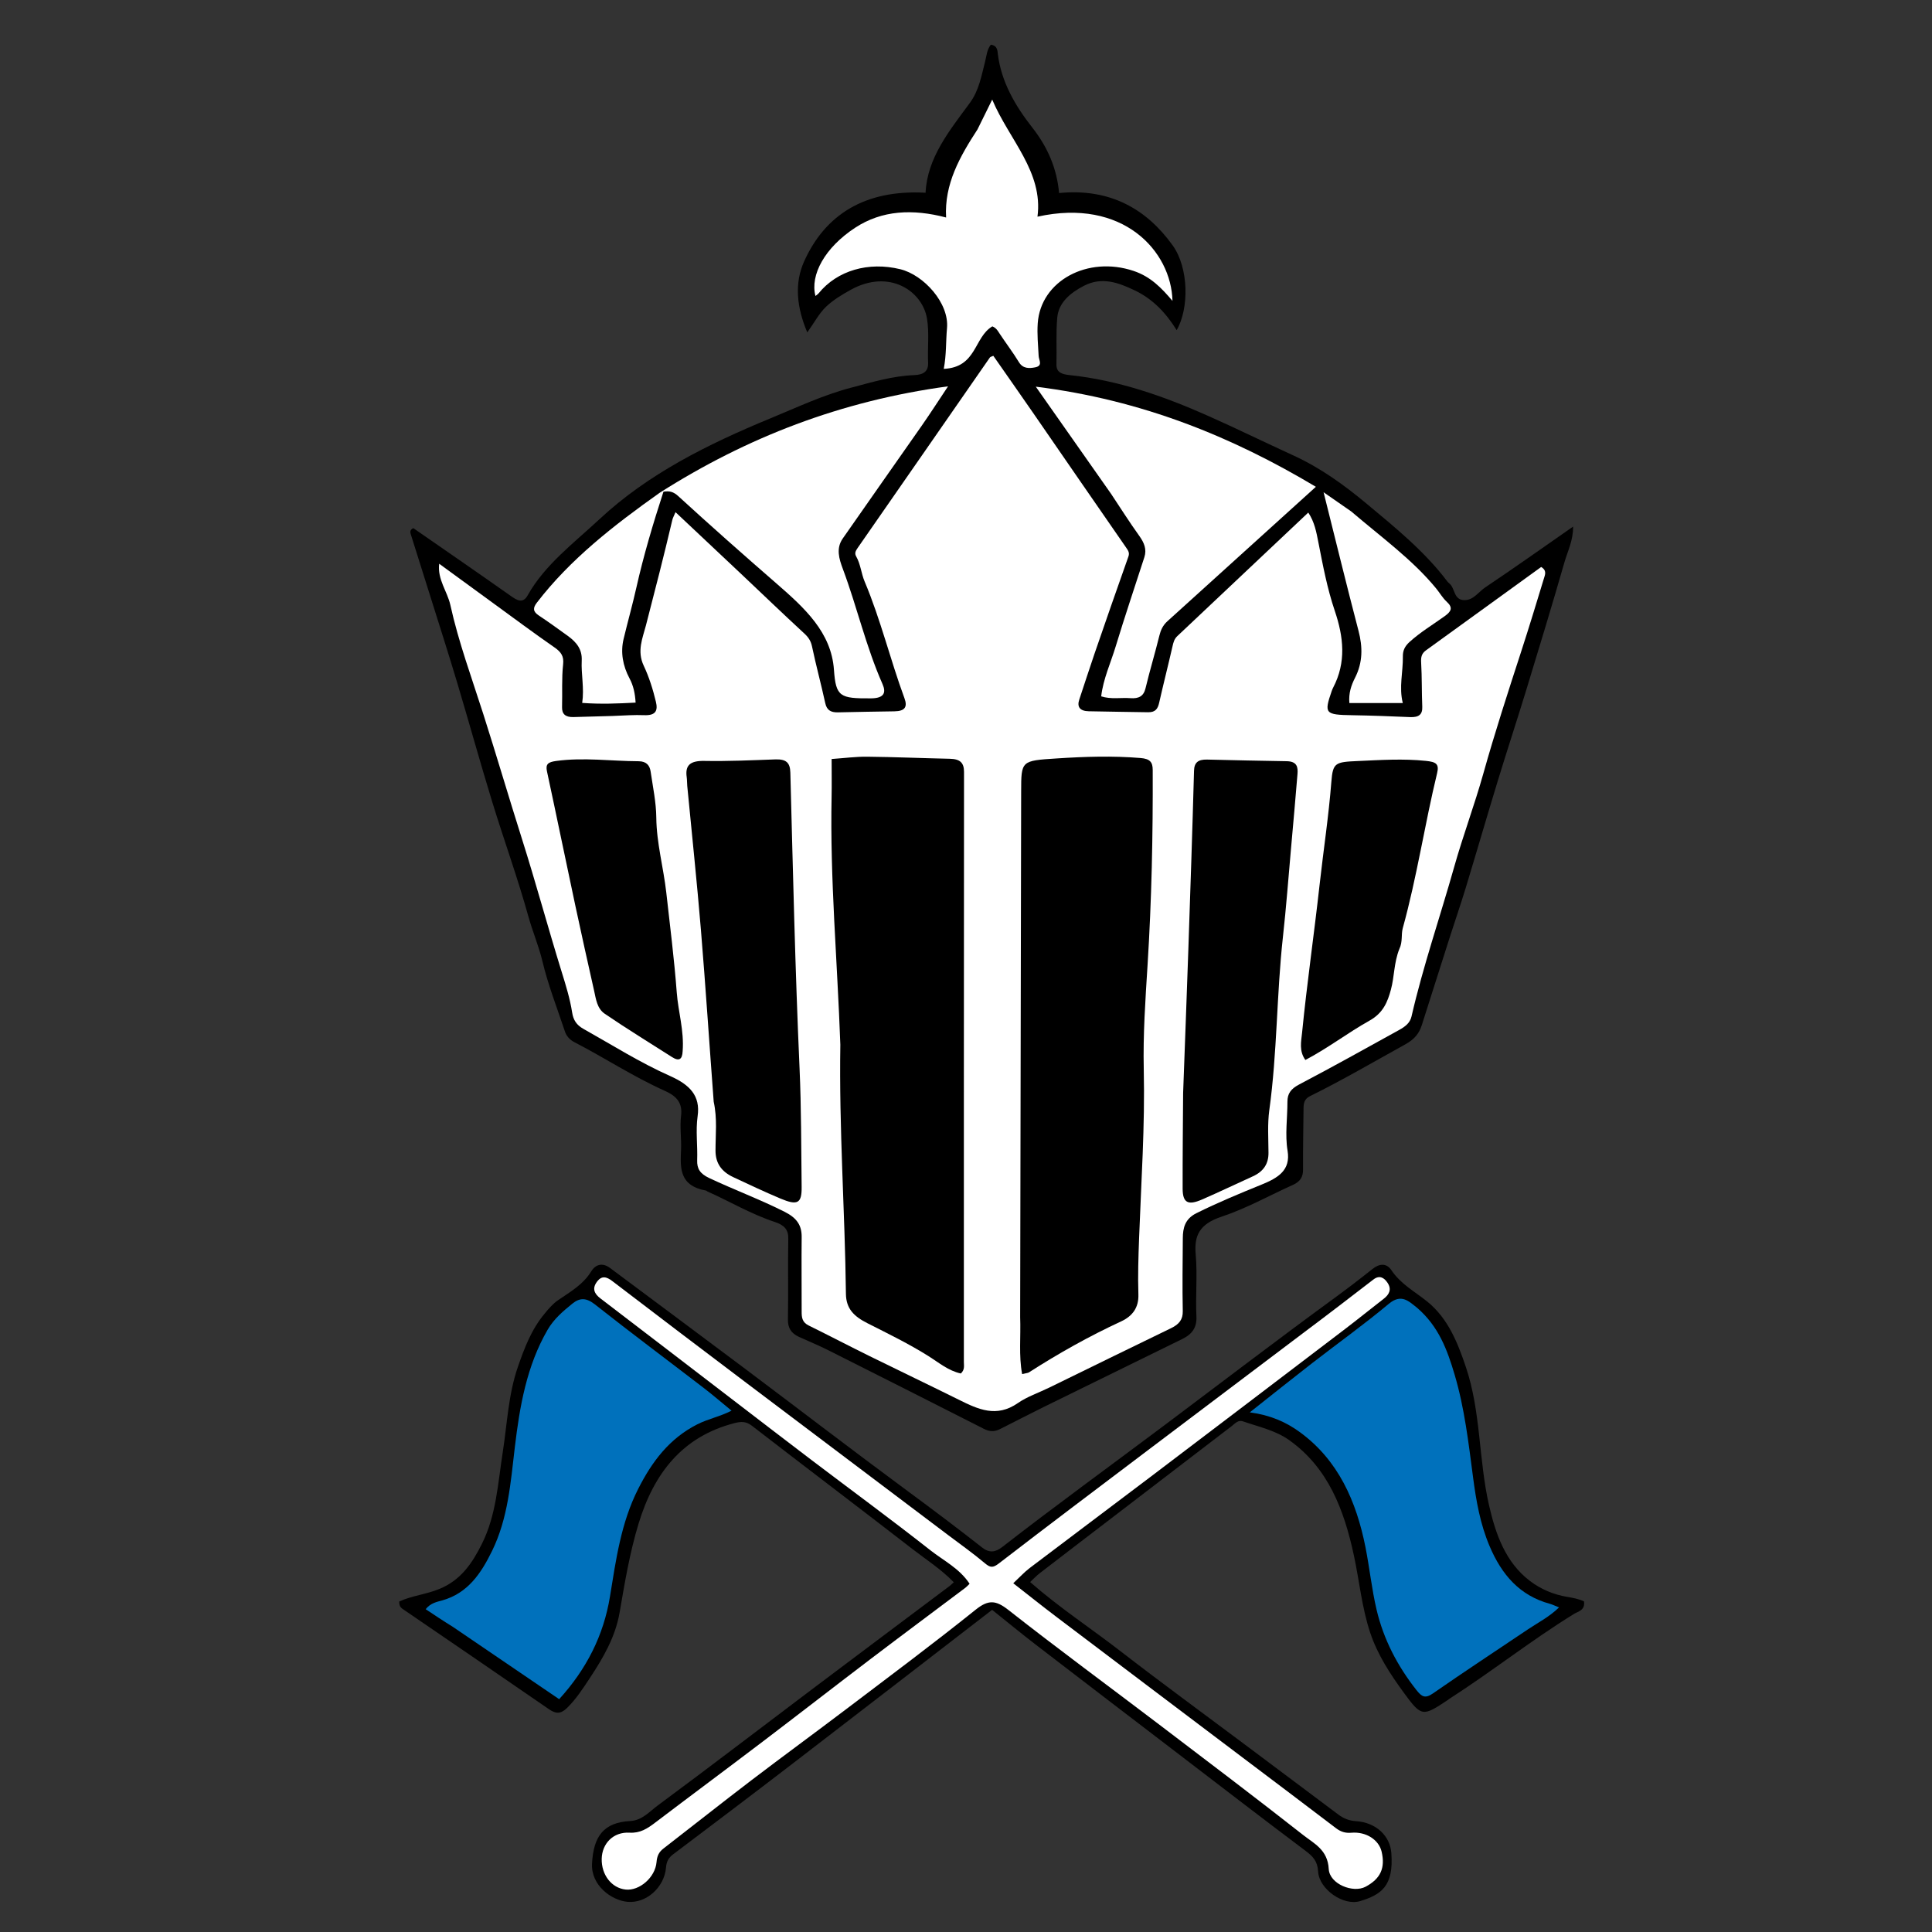 <?xml version="1.0" encoding="utf-8"?>
<!-- Generator: Adobe Adobe Illustrator 24.2.0, SVG Export Plug-In . SVG Version: 6.00 Build 0)  -->
<svg version="1.1" xmlns="http://www.w3.org/2000/svg" xmlns:xlink="http://www.w3.org/1999/xlink" x="0px" y="0px" width="1728px"
	 height="1728px" viewBox="0 0 1728 1728" style="enable-background:new 0 0 1728 1728;" xml:space="preserve">
<rect x="0" y="0" width="1728" height="1728" fill="#333333" stroke="none"/>
<style type="text/css">
	.st0{display:none;}
	.st1{display:inline;}
	.st2{fill:#FFFFFF;}
	.st3{fill:#0071BC;}
</style>
<g id="Layer_1" class="st0">
	<g class="st1">
		<path d="M904.29,1198.19c-11.18,6.53-21.75,12.52-32.19,18.72c-4.2,2.49-7.88,2.29-12.07-0.15
			c-38.58-22.52-77.2-44.97-115.88-67.31c-7.12-4.11-14.58-7.63-21.87-11.46c-6.03-3.16-8.31-7.96-8.2-14.95
			c0.37-23.03-0.11-46.08,0.27-69.11c0.13-7.76-2.98-11.62-10.04-14.3c-17.76-6.73-33.48-17.53-50.29-26.17
			c-0.31-0.16-0.52-0.61-0.82-0.68c-20.23-4.18-19.27-19.52-18.71-34.95c0.35-9.7-1.01-19.53,0.01-29.13
			c1.13-10.55-2.88-16.61-11.94-21.27c-23.59-12.12-44.77-28.21-67.52-41.74c-3.55-2.11-5.93-5.28-7.06-9.2
			c-5.76-19.95-12.53-39.69-16.72-59.97c-2.7-13.05-7.34-25.43-10.45-38.31c-7.97-33.05-18.24-65.53-27-98.4
			c-9.02-33.85-17.2-67.92-26.03-101.82c-6.5-24.94-13.43-49.76-20.2-74.62c-4.8-17.61-9.69-35.2-14.47-52.82
			c-0.46-1.71-0.58-3.6,1.97-4.99c24.04,19.18,48.35,38.39,72.41,57.91c4.87,3.95,9.18,6.99,12.78-0.41
			c12.7-26.1,34.39-44.73,53.67-65.38c35.89-38.44,80.34-63.97,127.3-86.22c19.75-9.36,38.95-19.82,59.92-26.16
			c15.39-4.65,30.68-10.02,46.99-10.76c6.76-0.31,10.63-3.05,10.33-10.66c-0.48-12.58,0.95-25.37-0.82-37.73
			c-3.37-23.49-28.06-42.98-56.86-24.62c-6.59,4.2-13.25,8.83-18.43,14.57c-5.11,5.66-8.38,12.99-13.87,21.88
			c-7.92-21.38-9.71-41.99-2.36-60.78c15.59-39.86,45.09-61.66,90.46-58.79c1.26-30.02,17.79-53.12,32.99-76.93
			c6.81-10.67,8.66-23.37,11.38-35.54c1.09-4.87,1.27-9.89,4.22-14.27c5.14,0.77,4.93,5.39,5.26,8.31
			c2.62,23.42,12.61,43.54,25.71,62.75c11.19,16.4,18.26,34.72,19.86,55.94c38.23-4.34,65.35,13.98,84.61,44.82
			c11.97,19.17,12.38,53.82,2.98,72.57c-7.79-14.34-17.35-26.46-31.42-34.15c-11.96-6.54-24.2-11.77-37.58-3.87
			c-10.55,6.23-19.01,14.66-19.96,27.45c-0.98,13.25-0.28,26.61-0.58,39.92c-0.15,6.84,4.08,8.44,9.56,9.1
			c36.79,4.45,70.25,18.09,103.1,34.8c21.37,10.87,42.16,22.68,63.35,33.78c20.7,10.85,38.23,25.54,54.79,41.36
			c21.75,20.78,43.81,41.45,60.44,66.93c0.39,0.59,0.93,1.1,1.44,1.6c4.43,4.32,3.03,14.15,11.19,14.24
			c6.72,0.07,10.48-7.04,15.49-10.9c21.5-16.55,42.51-33.72,65.45-52.05c0.15,11.83-4.13,21.24-6.51,30.77
			c-9.09,36.44-18.71,72.74-28.35,109.04c-6.89,25.94-14.3,51.75-21.19,77.69c-8.17,30.76-15.95,61.63-24.08,92.4
			c-3.66,13.86-7.81,27.59-11.65,41.4c-6.99,25.15-13.9,50.32-20.89,75.47c-1.95,7.02-5.3,12.06-12.23,16.45
			c-23.55,14.96-46.69,30.56-70.98,44.34c-4.63,2.62-4.87,6.65-4.9,11.07c-0.13,17.28-0.47,34.55-0.36,51.83
			c0.04,6.1-1.99,10.27-7.45,13.09c-17.74,9.18-34.76,20.19-53.28,27.28c-16.64,6.36-20.48,16.31-19.22,32.51
			c1.36,17.53-0.24,35.28,0.52,52.88c0.4,9.19-2.95,15.05-10.48,19.3C973.54,1159.11,939.24,1178.42,904.29,1198.19z M621.35,414.39
			c4.42-0.84,7.35-0.08,11.04,3.8c24.02,25.31,48.51,50.17,73.18,74.84c20.85,20.86,40.8,41.68,42.76,73.82
			c1.42,23.23,4.52,24.64,27.58,24.46c9.84-0.08,11.42-4.89,8.61-12.19c-12.37-32.15-18.95-66.01-29.58-98.66
			c-2.79-8.58-5.19-17.51-0.07-25.97c19.55-32.35,39.39-64.53,58.99-96.85c6.45-10.63,12.51-21.49,19.46-33.47
			c-79.96,12.48-149.96,43.77-214.73,91.1c-34.19,27.82-66.85,57.12-91.57,94.19c-3,4.5-2.94,7.54,1.45,10.91
			c7.4,5.67,14.58,11.63,21.75,17.59c6.53,5.44,10.66,11.55,10.25,21.04c-0.5,11.72,1.98,23.48,0.36,36.23
			c13.96,1.19,26.63,0.55,39.78-0.26c-0.43-7.87-1.62-14.45-4.54-20.74c-5-10.76-6.8-22.32-4.42-33.71
			c3.07-14.72,6.65-29.32,9.54-44.12C606.55,468.99,613.56,441.9,621.35,414.39z M583.35,606.39c-9.71,0.32-19.42,0.66-29.13,0.94
			c-5.77,0.16-8.55-2.51-8.4-8.49c0.31-12.23-0.37-24.53,0.79-36.67c0.65-6.78-1.36-10.42-6.39-14.43
			c-15.64-12.47-30.84-25.5-46.19-38.34c-13.21-11.05-26.38-22.14-39.73-33.34c-1.43,13.51,6.08,23.75,8.3,35.3
			c6.08,31.69,15.93,62.41,24.55,93.39c9.88,35.52,18.98,71.27,28.77,106.81c10.44,37.89,19.43,76.22,29.68,114.2
			c3.07,11.38,6.16,22.86,7.73,34.5c0.88,6.46,3.23,10.72,8.35,14.02c21.38,13.77,42,28.82,64.67,40.42
			c14.49,7.41,22.61,16.79,20.44,34.31c-1.54,12.4,0.06,25.17-0.34,37.75c-0.23,7.34,2.17,11.58,8.95,15.26
			c18.55,10.06,37.97,18.35,56.26,28.97c9.13,5.3,12.71,11.64,12.61,21.57c-0.2,21.23,0.03,42.47-0.01,63.7
			c-0.01,4.83,0.21,9.17,5.21,12c15.26,8.65,30.31,17.68,45.56,26.33c22.1,12.53,44.39,24.73,66.44,37.34
			c14.23,8.13,27.9,15.49,43.78,2.78c6.88-5.51,15.5-8.83,23.3-13.21c30.28-16.99,60.51-34.09,90.87-50.96
			c5.93-3.3,8.81-7.37,8.68-14.53c-0.37-20.87-0.1-41.75,0.04-62.62c0.05-8.55,1.57-16.35,10.02-21.2
			c15.83-9.09,32.28-16.89,48.79-24.62c12.17-5.7,21.62-12.23,19.22-28.92c-1.98-13.73-0.07-28.01-0.1-42.05
			c-0.01-6.72,2.47-10.9,8.62-14.6c25.16-15.17,49.88-31.06,74.68-46.81c4.25-2.7,7.99-5.85,9.1-11.43
			c8.64-43.19,21.33-85.38,31.8-128.12c6.56-26.78,15.16-53.06,21.69-79.85c8.58-35.16,18.42-69.96,28.26-104.76
			c5.85-20.67,11.35-41.45,16.84-62.22c0.85-3.2,2.43-6.93-2.01-9.96c-28.61,23.81-57.19,47.64-85.82,71.39
			c-3.48,2.88-3.78,6.23-3.57,10.53c0.62,12.57,0.38,25.18,0.83,37.76c0.23,6.56-2.51,9.15-8.93,8.84
			c-14.37-0.68-28.75-1.35-43.13-1.62c-20.34-0.37-21.2-1.35-15.41-20.6c0.31-1.03,0.67-2.06,1.11-3.04
			c9.89-21.75,7.75-43.51,1.21-65.74c-5.66-19.22-8.88-39.06-12.25-58.83c-1.44-8.44-2.82-17.26-7.49-25.3
			c-32.94,35.74-65.21,70.78-97.53,105.77c-2.35,2.54-2.94,5.53-3.59,8.77c-3.21,16.16-6.77,32.25-9.97,48.41
			c-0.95,4.79-2.61,8.13-8.16,8.01c-14.75-0.31-29.5-0.45-44.25-0.84c-6.58-0.17-8.91-3.68-7.05-10.05
			c3.81-13.08,7.44-26.21,11.35-39.25c8.31-27.74,16.68-55.47,25.23-83.14c1.01-3.28-0.16-5.15-1.74-7.76
			c-22.95-37.97-45.7-76.07-68.55-114.11c-10.05-16.72-20.22-33.36-30.33-50.01c-1.36,0.72-2.22,0.88-2.52,1.38
			c-32.89,54.45-65.72,108.93-98.66,163.35c-1.44,2.39-2.25,4.42-0.99,6.96c3.37,6.84,3.77,14.6,6.33,21.58
			c11.99,32.69,19.04,66.81,29.65,99.88c2.36,7.35,0.5,11.08-7.46,11.23c-14.03,0.26-28.07,0.49-42.1,0.88
			c-5.65,0.16-8.35-2.22-9.42-7.89c-3.07-16.19-6.88-32.24-9.85-48.45c-0.83-4.51-2.48-7.7-5.61-11.02
			c-16.02-16.98-31.68-34.31-47.5-51.48c-15.95-17.3-31.94-34.56-48.56-52.54c-1.03,2.85-1.98,4.73-2.39,6.71
			c-6.14,30.17-12.88,60.2-19.64,90.23c-2.43,10.81-6.86,21.86-1.63,34.56c3.94,9.57,6.86,20.28,9.05,30.8
			c1.51,7.28,0.21,11.94-8.81,11.5C599.76,605.37,592.55,605.96,583.35,606.39z M855.26,104.19
			c-13.11,23.17-24.81,46.81-23.38,75.42c-24.83-7.51-47.78-6.26-67.7,8.72c-22.75,17.12-33.71,40.52-29.62,58.47
			c0.83-0.79,1.74-1.42,2.35-2.27c13.95-19.72,37.25-27.25,60.79-20.66c17.49,4.9,36.6,29.01,34.85,50.57
			c-0.91,11.18-0.36,22.52-2.42,34.77c24.74-1.36,22.31-26.95,36.19-36.4c2.85,1.35,3.88,3.53,5.15,5.75
			c4.81,8.4,10.18,16.48,14.72,25.02c2.94,5.52,7.62,5.33,12.03,4.33c5.97-1.35,2.77-6.1,2.6-9.76c-0.41-9.33-1.24-18.72-0.67-28.02
			c2.23-36.38,37.25-57.94,71.42-44.77c12.56,4.84,20.69,14.42,28.93,25.64c-0.89-42.58-36.83-88.36-100.56-72.1
			c4.43-38.44-21.21-66.07-33.71-100.25C862.3,87.72,859.07,95.2,855.26,104.19z M954.73,416.19c6.97,12.03,13.66,24.23,21.02,36.01
			c3.63,5.81,5.68,11.49,3.8,18.2c-7.15,25.5-14.64,50.92-21.39,76.53c-3.7,14.04-9.25,27.68-10.78,42.66
			c7.45,2.73,14.67,0.93,21.69,1.55c6.38,0.57,9.93-1.72,11.32-8.43c3.13-15.07,7.09-29.98,10.3-45.03
			c1.01-4.75,2.59-8.85,5.96-12.36c36.72-38.17,73.4-76.39,110.63-115.14c-62.44-42.89-129.6-74.42-208.61-85.73
			C917.95,356.03,935.91,385.44,954.73,416.19z M1133.64,431.29c-6.25-4.99-12.51-9.98-20.6-16.45
			c9.02,41.34,17.24,80.11,26.04,118.75c3.14,13.8,3.18,27.02-2.58,40.02c-2.93,6.61-4.87,13.35-4.25,21.69c12.9,0,25.62,0,39.79,0
			c-2.95-13.51,0.24-26.62,0.06-39.84c-0.07-4.97,1.37-8.67,4.93-12.4c7.98-8.37,17.44-14.87,26.26-22.16
			c4.8-3.98,6.34-7.18,1.51-12.28c-3.14-3.32-5.22-7.63-7.91-11.4C1179.32,472.59,1156.09,453.36,1133.64,431.29z"/>
		<path d="M490.5,1140.81c3.74-4.47,7.09-8.11,11.39-10.96c10.07-6.68,20.78-12.47,27.66-23.22c3.73-5.82,9.54-7.36,15.84-2.81
			c37.44,27,74.96,53.88,112.32,80.98c45.81,33.23,91.27,66.95,137.34,99.82c21.24,15.15,42.35,30.46,63.13,46.24
			c5.79,4.4,10.98,3.7,16.55-0.48c45.25-33.98,91.6-66.44,137.41-99.66c47.2-34.23,94.1-68.86,141.74-102.47
			c10.82-7.63,21.46-15.52,31.96-23.59c5.89-4.53,11.8-5.01,15.99,1.02c7.82,11.26,19.65,17.29,30,25.35
			c17.39,13.54,25.52,33.11,32.53,53.22c12.65,36.3,10.67,75.13,19.42,112.08c5.61,23.68,13.84,46.37,34.31,61.45
			c9.06,6.68,19.93,11.16,31.35,12.97c4.99,0.79,9.77,1.71,14.11,3.63c1.24,7.27-5.1,8.26-8.38,10.21
			c-35.98,21.46-69.29,46.96-104.85,69.02c-0.3,0.19-0.55,0.47-0.85,0.66c-21.18,13.56-22.14,14.28-37.16-5.62
			c-11.29-14.96-22.06-30.66-28.33-48.87c-7.05-20.47-9.06-41.97-13.74-62.91c-8.26-36.99-21.57-70.75-54.17-93.26
			c-11.61-8.01-25.62-10.84-38.83-15.29c-4.24-1.42-6.68,1.66-9.5,3.75c-33.08,24.47-66.15,48.96-99.22,73.44
			c-20.72,15.33-41.46,30.63-62.14,46.02c-2.8,2.09-5.25,4.65-8.06,7.18c24.35,20.62,50.69,37.27,75.59,55.87
			c34.38,25.69,69.46,50.44,104.24,75.6c26.38,19.08,52.76,38.16,79.12,57.26c4.44,3.22,9.05,4.96,14.81,5.33
			c16.99,1.1,28.57,12.02,29.67,25.82c2.19,27.32-8.95,33.95-26.21,39.06c-14.05,4.16-34.47-9.65-35.3-24.01
			c-0.49-8.52-4.44-12.34-10.61-16.82c-37.69-27.37-75.06-55.2-112.52-82.89c-38.01-28.1-76.05-56.15-113.99-84.36
			c-12.33-9.17-24.35-18.75-36.74-28.32c-56.15,41.83-111.74,83.37-167.47,124.72c-33.37,24.76-66.92,49.27-100.51,73.72
			c-3.88,2.82-5.54,5.91-5.94,10.66c-1.39,16.19-16.61,29.32-32.4,27.89c-13.58-1.23-30.71-13.44-29.76-30.99
			c1.21-22.45,9.89-33.42,32.09-34.59c10.02-0.53,16.15-7.64,23.14-12.64c43.69-31.23,86.85-63.19,130.27-94.79
			c38.21-27.82,76.53-55.49,114.79-83.24c1.11-0.8,2.08-1.79,3.59-3.1c-10.75-10.72-23.29-18.41-34.93-27.13
			c-44.72-33.48-89.84-66.42-134.59-99.85c-5.03-3.76-9.18-3.57-14.81-2.16c-43.46,10.88-67.46,40.37-80.44,81.51
			c-7.48,23.7-11.61,47.97-15.96,72.31c-3.53,19.72-13.76,36.66-24.88,52.92c-5.84,8.53-11.54,17.13-19.23,24.41
			c-5.47,5.18-9.69,4.71-15.13,1.09c-40.54-26.94-81.1-53.85-121.76-80.62c-2.25-1.48-4.27-2.47-4.08-6.86
			c10.54-4.74,22.76-5.78,33.94-10.28c17.97-7.23,27.45-20.92,35.6-36.73c11.96-23.2,13.32-48.86,17.36-73.95
			c3.75-23.28,4.7-47.12,12.79-69.59C473.48,1168.83,479.21,1153.8,490.5,1140.81z M1223.56,1136.31
			c-7.33-5.65-13.47-11.87-24.01-3.36c-20.82,16.8-42.9,32.03-64.32,48.09c-16.76,12.57-33.33,25.4-52.41,39.96
			c17.27,2.2,30.53,7.9,42.11,16.08c32.2,22.74,47.41,56.05,55.09,93.43c3.45,16.81,5.25,33.99,9.3,50.63
			c5.92,24.29,17.66,45.86,33.53,65.31c4.45,5.45,7.32,7.03,13.84,2.66c26.41-17.71,53.26-34.76,79.93-52.08
			c8.39-5.45,17.56-9.86,25.98-17.71c-3.73-1.44-5.63-2.39-7.64-2.91c-25.27-6.61-40.43-23.41-50.71-46.88
			c-7.92-18.07-11.25-36.67-13.87-55.89c-3.82-27.99-7.11-56-15.51-83.34C1248.62,1169.99,1241.39,1151.26,1223.56,1136.31z
			 M413.5,1395.2c29.73,19.54,59.46,39.09,89.15,58.6c23.02-24.4,37.36-51.85,42.66-83.2c5.07-29.99,9.24-59.82,23.67-87.37
			c11.74-22.42,26.3-41.02,49.66-52.49c9.04-4.44,18.9-6.23,28.82-11.11c-8.22-6.51-15.58-12.66-23.27-18.37
			c-30.48-22.62-61.27-44.82-91.44-67.83c-7.06-5.38-12.54-5.76-19.03-0.68c-7.86,6.16-15.52,12.44-20.8,21.23
			c-17.58,29.3-23.44,62.13-27.5,95.14c-3.55,28.85-5.68,57.68-19.12,84.28c-9.31,18.43-20.4,34.31-41.81,40.2
			c-4.46,1.23-9.82,2.04-14.01,7.16C397.89,1385.53,404.96,1390.09,413.5,1395.2z M1127.55,1156.7
			c-43.36,31.61-86.74,63.2-130.08,94.85c-41.92,30.61-83.89,61.15-125.53,92.13c-4.93,3.67-7.17,3.44-11.67-0.22
			c-9.98-8.13-20.66-15.41-31.08-23c-56.41-41.11-112.84-82.16-169.22-123.31c-37.6-27.45-75.17-54.94-112.6-82.63
			c-4.91-3.63-8.92-4.7-12.92,0.43c-4.27,5.48-2.4,9.72,2.85,13.59c36.86,27.17,73.63,54.47,110.43,81.72
			c22.44,16.61,44.83,33.28,67.35,49.79c33.15,24.3,66.72,48.05,99.42,72.94c11.12,8.46,24.43,14.68,32.92,27.18
			c-1.44,1.34-2.36,2.39-3.47,3.19c-26.36,19.15-52.82,38.15-79.08,57.42c-30.58,22.45-60.91,45.24-91.5,67.68
			c-29.99,22-60.22,43.68-90.22,65.67c-6.47,4.75-12.46,8.56-21.39,8.05c-13.6-0.77-23.1,8.79-23.38,21.2
			c-0.29,13.05,8.32,23.74,20.1,24.96c11.63,1.2,24.94-9.9,25.97-22.35c0.4-4.76,1.94-8.05,5.69-10.85
			c24.65-18.42,49.08-37.15,73.86-55.4c26.53-19.54,53.46-38.54,80.05-58.02c36.34-26.62,72.91-52.95,108.5-80.54
			c10.68-8.28,16.95-7.75,27.48,0.23c41.63,31.6,84.27,61.87,126.41,92.81c40.63,29.83,81.33,59.59,121.49,90.05
			c9.06,6.87,20.33,11.8,21.21,27.38c0.69,12.28,20.5,19.78,30.96,14.38c12.55-6.48,16.66-15.16,13.47-28.42
			c-2.32-9.63-12.98-16.43-25.48-15.4c-5.09,0.42-8.93-0.8-12.92-3.74c-25.92-19.09-51.96-38.01-77.97-56.99
			c-52.36-38.21-104.75-76.38-157.07-114.65c-11.92-8.72-23.61-17.76-36.02-27.12c5.38-4.85,9.27-9.03,13.79-12.35
			c33.75-24.74,67.68-49.24,101.45-73.97c54.51-39.92,108.96-79.93,163.39-119.97c10.97-8.07,21.69-16.48,32.6-24.64
			c4.68-3.5,6.77-7.68,3.21-12.9c-2.92-4.28-6.85-6.46-11.87-2.73C1167.45,1127.46,1148.2,1141.76,1127.55,1156.7z"/>
		<path d="M887.03,1121.04c0.25-150.71,0.51-300.35,0.74-449.98c0.04-26.49,0.02-26.32,26.49-28.3c20.83-1.56,41.6-2.34,62.47-0.36
			c6.97,0.66,9.02,3.5,9.04,10.16c0.2,55.73-0.8,111.4-3.84,167.09c-1.63,29.75-3.42,59.55-2.83,89.44
			c0.95,48.19-1.92,96.3-3.48,144.45c-0.52,16-0.97,32.2-0.51,48.25c0.31,10.95-4.25,18.39-12.79,22.94
			c-24.06,12.81-46.83,27.54-68.73,43.69c-0.79,0.58-2,0.6-5.07,1.46C885.9,1153.73,887.6,1137.84,887.03,1121.04z M969.1,869.4
			c-0.65-68.72,1.26-137.36,6.21-205.9c0.59-8.18-2.24-11.03-10.35-10.4c-18.66,1.46-37.39,2.49-56.05,0.85
			c-8.39-0.74-9.88,2.41-9.19,9.79c0.96,10.37,1.42,20.83,1.43,31.25c0.16,145.76,0.2,291.51,0.39,437.27
			c0.01,3.99-1.74,8.53,2.51,12.8c17.22-11.64,34.06-23.77,51.75-34.5c5.2-3.15,7.11-5.89,7.25-11.42
			C964.99,1023.27,967.06,947.42,969.1,869.4z"/>
		<path d="M753.1,887.81c-2.22-71.5-7.76-141.84-6.51-212.38c0.18-10.36,0.03-20.73,0.03-32.2c9.54-0.76,18.04-2.08,26.53-1.97
			c20.49,0.25,40.98,1.28,61.47,1.77c7.66,0.18,10.62,3.37,10.61,11.28c-0.15,168.42-0.09,336.83-0.12,505.25
			c0,3.12,0.8,6.51-2.26,9.8c-9.36-2.38-16.41-9.35-23.99-14.82c-14.55-10.5-30.11-19.24-45.54-28.21
			c-10-5.81-15.93-12.34-16.06-25.23C756.53,1030.35,752.07,959.67,753.1,887.81z M830.88,1081.08
			c0.09-127.35,0.14-254.71,0.35-382.06c0.02-12.2,1.05-24.41,1.64-36.61c0.25-5.26-0.62-9.72-7.37-8.98
			c-19.77,2.16-39.52,1.06-59.24-0.33c-8.08-0.57-9.99,2.91-9.25,10.19c3.93,38.64,5.46,77.51,5.49,116.23
			c0.09,102.15,4.29,204.19,6.23,306.28c0.28,14.79,2.62,25.53,17.6,30.68c2.25,0.77,3.95,3.05,6.01,4.49
			c12.04,8.46,23.88,17.25,38.55,24.14C830.88,1123.45,830.88,1103.35,830.88,1081.08z"/>
		<path d="M1008.41,929.11c1.33-41.63,2.68-82.22,3.89-122.81c1.52-51,3.02-102.01,4.23-153.02c0.17-7.12,3.12-9.72,9.71-9.55
			c19.76,0.51,39.51,1.09,59.28,1.4c7.95,0.12,8.47,5.31,8.07,11.03c-1.5,21.12-3.15,42.23-4.78,63.35
			c-1.97,25.38-3.62,50.78-6.05,76.11c-4.74,49.3-4.21,98.94-10.13,148.18c-1.45,12.07-0.66,24.43-0.61,36.65
			c0.04,9.13-3.48,15.86-11.68,20.13c-12.65,6.58-25.13,13.5-37.88,19.87c-10.47,5.23-14.35,2.72-14.38-9.37
			C1007.98,984.1,1008.25,957.12,1008.41,929.11z M1021.66,884.16c-1.23,40.67-2.45,81.34-3.74,124.04
			c10.59-6.11,18.62-10.74,26.65-15.36c12.28-7.07,20.14-16.02,17.7-31.87c-1.4-9.1-0.28-18.68,0.4-27.99
			c2.74-37.58,7.45-74.99,8.08-112.74c0.27-16.49,1.6-32.99,3.11-49.42c3.31-36.14,4.77-72.35,5.35-108.61
			c0.1-6.29-2.13-9.26-8.76-9.14c-13.93,0.24-27.86,0.07-43.17,0.07C1025.4,730.64,1023.57,806.36,1021.66,884.16z"/>
		<path d="M658.77,936.69c-3.25-49.69-6.01-98.41-9.51-147.08c-2.95-41.13-6.77-82.2-10.19-123.29c-0.21-2.51-0.1-5.05-0.41-7.54
			c-1.25-10.01,2.42-14.14,13.14-13.9c17.58,0.39,35.2-0.57,52.79-1.29c8.31-0.34,11.07,2.88,11.27,11.32
			c1.94,84.44,3.58,168.9,6.86,253.29c1.31,33.81,1.17,67.57,1.55,101.35c0.16,14.19-3.02,16.22-15.81,10.02
			c-11.87-5.75-23.47-12.05-35.09-18.31c-8.95-4.82-13.24-12.09-13.25-22.69C660.11,964.94,661.54,951.23,658.77,936.69z
			 M705.94,677.52c-0.12-3.96-0.5-7.93-0.32-11.87c0.39-8.87-2.74-13.33-12.52-12.55c-8.94,0.71-18.04,0.69-26.97-0.11
			c-10.75-0.95-13.49,3.54-13.17,13.68c1.45,45.61,6.28,91.07,7.81,136.57c1.89,56.43,10.33,112.43,9.6,168.94
			c-0.05,4,0.09,7.79,3.9,10.57c12.06,8.8,23.67,18.31,39.68,23.81C711.29,897.05,708.65,788.32,705.94,677.52z"/>
		<path d="M1169.44,805.95c-4.07,11.83-3.63,23.54-6.25,34.68c-2.47,10.53-5.7,20.03-15.96,26.6
			c-16.19,10.38-30.66,23.35-47.78,33.69c-4.85-7.82-3.1-15.83-2.46-23.28c3.66-42.46,9-84.75,13.1-127.17
			c2.82-29.21,6.73-58.31,8.71-87.64c1.12-16.62,2.94-17.02,19.86-17.88c16.86-0.86,33.61-2.13,50.54-0.12
			c7.46,0.89,10.06,2.49,8.37,10.5c-9.3,44.09-15.02,88.88-25.58,132.74C1170.67,793.62,1172.1,799.62,1169.44,805.95z
			 M1136.71,655.61c-2.82,0.85-3.98,2.93-3.99,5.7c-0.06,21.98-4.82,43.5-6.45,65.31c-3.07,41.12-9.01,81.88-14.43,122.72
			c-1.16,8.74-1.83,17.5,0.83,27.82c10.18-7.04,19.05-13.54,28.3-19.43c4.98-3.17,7.16-7.12,8.21-12.89
			c7.48-41.19,14.6-82.48,23.38-123.4c3.9-18.17,5.9-36.77,11.8-54.55c2.5-7.54,0.48-12.43-9.14-11.94
			C1163.02,655.56,1150.78,655.26,1136.71,655.61z"/>
		<path d="M635.64,893.39c-0.29,7.04-2.58,8.98-8,4.99c-16.71-12.3-33.72-24.21-50.02-37.02c-5.78-4.54-6.54-12.59-7.91-19.63
			c-4.74-24.24-9.46-48.49-13.96-72.77c-7.12-38.36-13.97-76.77-21.15-115.13c-1.15-6.15,0.72-7.95,6.86-8.91
			c20.53-3.21,40.92,0.15,61.37,0.24c5.99,0.03,8.33,3.79,8.97,8.8c1.66,13.15,4.12,26.33,4.23,39.51
			c0.19,21.71,5.35,42.69,7.43,64.09c2.78,28.53,5.92,57.03,7.8,85.62C632.33,859.65,636.82,875.79,635.64,893.39z M611.29,871.32
			c3.67,1.81,6.18,6.26,12.09,4.89c0-2.77,0.32-5.63-0.05-8.39c-3.2-23.8-6.27-47.63-9.47-71.39
			c-5.93-44.11-10.05-88.34-13.97-132.61c-0.58-6.61-2.87-8.77-9.17-8.63c-11.15,0.25-22.33,0.4-33.46-0.17
			c-9.36-0.48-11.97,3.97-9.28,11.78c6.12,17.75,7.8,36.44,11.75,54.61c8.82,40.57,15.87,81.54,23.08,122.45
			c1.27,7.2,4.61,12.25,10.4,15.13C599.43,862.08,604.03,867.23,611.29,871.32z"/>
	</g>
</g>
<g id="Layer_2" class="st0">
	<g class="st1">
		<path class="st2" d="M490.5,1140.81c3.74-4.47,7.09-8.11,11.39-10.96c10.07-6.68,20.78-12.47,27.66-23.22
			c3.73-5.82,9.54-7.36,15.84-2.81c37.44,27,74.96,53.88,112.32,80.98c45.81,33.23,91.27,66.95,137.34,99.82
			c21.24,15.15,42.35,30.46,63.13,46.24c5.79,4.4,10.98,3.7,16.55-0.48c45.25-33.98,91.6-66.44,137.41-99.66
			c47.2-34.23,94.1-68.86,141.74-102.47c10.82-7.63,21.46-15.52,31.96-23.59c5.89-4.53,11.8-5.01,15.99,1.02
			c7.82,11.26,19.65,17.29,30,25.35c17.39,13.54,25.52,33.11,32.53,53.22c12.65,36.3,10.67,75.13,19.42,112.08
			c5.61,23.68,13.84,46.37,34.31,61.45c9.06,6.68,19.93,11.16,31.35,12.97c4.99,0.79,9.77,1.71,14.11,3.63
			c1.24,7.27-5.1,8.26-8.38,10.21c-35.98,21.46-69.29,46.96-104.85,69.02c-0.3,0.19-0.55,0.47-0.85,0.66
			c-21.18,13.56-22.14,14.28-37.16-5.62c-11.29-14.96-22.06-30.66-28.33-48.87c-7.05-20.47-9.06-41.97-13.74-62.91
			c-8.26-36.99-21.57-70.75-54.17-93.26c-11.61-8.01-25.62-10.84-38.83-15.29c-4.24-1.42-6.68,1.66-9.5,3.75
			c-33.08,24.47-66.15,48.96-99.22,73.44c-20.72,15.33-41.46,30.63-62.14,46.02c-2.8,2.09-5.25,4.65-8.06,7.18
			c24.35,20.62,50.69,37.27,75.59,55.87c34.38,25.69,69.46,50.44,104.24,75.6c26.38,19.08,52.76,38.16,79.12,57.26
			c4.44,3.22,9.05,4.96,14.81,5.33c16.99,1.1,28.57,12.02,29.67,25.82c2.19,27.32-8.95,33.95-26.21,39.06
			c-14.05,4.16-34.47-9.65-35.3-24.01c-0.49-8.52-4.44-12.34-10.61-16.82c-37.69-27.37-75.06-55.2-112.52-82.89
			c-38.01-28.1-76.05-56.15-113.99-84.36c-12.33-9.17-24.35-18.75-36.74-28.32c-56.15,41.83-111.74,83.37-167.47,124.72
			c-33.37,24.76-66.92,49.27-100.51,73.72c-3.88,2.82-5.54,5.91-5.94,10.66c-1.39,16.19-16.61,29.32-32.4,27.89
			c-13.58-1.23-30.71-13.44-29.76-30.99c1.21-22.45,9.89-33.42,32.09-34.59c10.02-0.53,16.15-7.64,23.14-12.64
			c43.69-31.23,86.85-63.19,130.27-94.79c38.21-27.82,76.53-55.49,114.79-83.24c1.11-0.8,2.08-1.79,3.59-3.1
			c-10.75-10.72-23.29-18.41-34.93-27.13c-44.72-33.48-89.84-66.42-134.59-99.85c-5.03-3.76-9.18-3.57-14.81-2.16
			c-43.46,10.88-67.46,40.37-80.44,81.51c-7.48,23.7-11.61,47.97-15.96,72.31c-3.53,19.72-13.76,36.66-24.88,52.92
			c-5.84,8.53-11.54,17.13-19.23,24.41c-5.47,5.18-9.69,4.71-15.13,1.09c-40.54-26.94-81.1-53.85-121.76-80.62
			c-2.25-1.48-4.27-2.47-4.08-6.86c10.54-4.74,22.76-5.78,33.94-10.28c17.97-7.23,27.45-20.92,35.6-36.73
			c11.96-23.2,13.32-48.86,17.36-73.95c3.75-23.28,4.7-47.12,12.79-69.59C473.48,1168.83,479.21,1153.8,490.5,1140.81z"/>
		<path class="st3" d="M1223.56,1136.31c-7.33-5.65-13.47-11.87-24.01-3.36c-20.82,16.8-42.9,32.03-64.32,48.09
			c-16.76,12.57-33.33,25.4-52.41,39.96c17.27,2.2,30.53,7.9,42.11,16.08c32.2,22.74,47.41,56.05,55.09,93.43
			c3.45,16.81,5.25,33.99,9.3,50.63c5.92,24.29,17.66,45.86,33.53,65.31c4.45,5.45,7.32,7.03,13.84,2.66
			c26.41-17.71,53.26-34.76,79.93-52.08c8.39-5.45,17.56-9.86,25.98-17.71c-3.73-1.44-5.63-2.39-7.64-2.91
			c-25.27-6.61-40.43-23.41-50.71-46.88c-7.92-18.07-11.25-36.67-13.87-55.89c-3.82-27.99-7.11-56-15.51-83.34
			C1248.62,1169.99,1241.39,1151.26,1223.56,1136.31z"/>
		<path class="st3" d="M413.5,1395.2c29.73,19.54,59.46,39.09,89.15,58.6c23.02-24.4,37.36-51.85,42.66-83.2
			c5.07-29.99,9.24-59.82,23.67-87.37c11.74-22.42,26.3-41.02,49.66-52.49c9.04-4.44,18.9-6.23,28.82-11.11
			c-8.22-6.51-15.58-12.66-23.27-18.37c-30.48-22.62-61.27-44.82-91.44-67.83c-7.06-5.38-12.54-5.76-19.03-0.68
			c-7.86,6.16-15.52,12.44-20.8,21.23c-17.58,29.3-23.44,62.13-27.5,95.14c-3.55,28.85-5.68,57.68-19.12,84.28
			c-9.31,18.43-20.4,34.31-41.81,40.2c-4.46,1.23-9.82,2.04-14.01,7.16C397.89,1385.53,404.96,1390.09,413.5,1395.2z"/>
		<path class="st2" d="M1127.55,1156.7c-43.36,31.61-86.74,63.2-130.08,94.85c-41.92,30.61-83.89,61.15-125.53,92.13
			c-4.93,3.67-7.17,3.44-11.67-0.22c-9.98-8.13-20.66-15.41-31.08-23c-56.41-41.11-112.84-82.16-169.22-123.31
			c-37.6-27.45-75.17-54.94-112.6-82.63c-4.91-3.63-8.92-4.7-12.92,0.43c-4.27,5.48-2.4,9.72,2.85,13.59
			c36.86,27.17,73.63,54.47,110.43,81.72c22.44,16.61,44.83,33.28,67.35,49.79c33.15,24.3,66.72,48.05,99.42,72.94
			c11.12,8.46,24.43,14.68,32.92,27.18c-1.44,1.34-2.36,2.39-3.47,3.19c-26.36,19.15-52.82,38.15-79.08,57.42
			c-30.58,22.45-60.91,45.24-91.5,67.68c-29.99,22-60.22,43.68-90.22,65.67c-6.47,4.75-12.46,8.56-21.39,8.05
			c-13.6-0.77-23.1,8.79-23.38,21.2c-0.29,13.05,8.32,23.74,20.1,24.96c11.63,1.2,24.94-9.9,25.97-22.35
			c0.4-4.76,1.94-8.05,5.69-10.85c24.65-18.42,49.08-37.15,73.86-55.4c26.53-19.54,53.46-38.54,80.05-58.02
			c36.34-26.62,72.91-52.95,108.5-80.54c10.68-8.28,16.95-7.75,27.48,0.23c41.63,31.6,84.27,61.87,126.41,92.81
			c40.63,29.83,81.33,59.59,121.49,90.05c9.06,6.87,20.33,11.8,21.21,27.38c0.69,12.28,20.5,19.78,30.96,14.38
			c12.55-6.48,16.66-15.16,13.47-28.42c-2.32-9.63-12.98-16.43-25.48-15.4c-5.09,0.42-8.93-0.8-12.92-3.74
			c-25.92-19.09-51.96-38.01-77.97-56.99c-52.36-38.21-104.75-76.38-157.07-114.65c-11.92-8.72-23.61-17.76-36.02-27.12
			c5.38-4.85,9.27-9.03,13.79-12.35c33.75-24.74,67.68-49.24,101.45-73.97c54.51-39.92,108.96-79.93,163.39-119.97
			c10.97-8.07,21.69-16.48,32.6-24.64c4.68-3.5,6.77-7.68,3.21-12.9c-2.92-4.28-6.85-6.46-11.87-2.73
			C1167.45,1127.46,1148.2,1141.76,1127.55,1156.7z"/>
		<path class="st2" d="M904.29,1198.19c-11.18,6.53-21.75,12.52-32.19,18.72c-4.2,2.49-7.88,2.29-12.07-0.15
			c-38.58-22.52-77.2-44.97-115.88-67.31c-7.12-4.11-14.58-7.63-21.87-11.46c-6.03-3.16-8.31-7.96-8.2-14.95
			c0.37-23.03-0.11-46.08,0.27-69.11c0.13-7.76-2.98-11.62-10.04-14.3c-17.76-6.73-33.48-17.53-50.29-26.17
			c-0.31-0.16-0.52-0.61-0.82-0.68c-20.23-4.18-19.27-19.52-18.71-34.95c0.35-9.7-1.01-19.53,0.01-29.13
			c1.13-10.55-2.88-16.61-11.94-21.27c-23.59-12.12-44.77-28.21-67.52-41.74c-3.55-2.11-5.93-5.28-7.06-9.2
			c-5.76-19.95-12.53-39.69-16.72-59.97c-2.7-13.05-7.34-25.43-10.45-38.31c-7.97-33.05-18.24-65.53-27-98.4
			c-9.02-33.85-17.2-67.92-26.03-101.82c-6.5-24.94-13.43-49.76-20.2-74.62c-4.8-17.61-9.69-35.2-14.47-52.82
			c-0.46-1.71-0.58-3.6,1.97-4.99c24.04,19.18,48.35,38.39,72.41,57.91c4.87,3.95,9.18,6.99,12.78-0.41
			c12.7-26.1,34.39-44.73,53.67-65.38c35.89-38.44,80.34-63.97,127.3-86.22c19.75-9.36,38.95-19.82,59.92-26.16
			c15.39-4.65,30.68-10.02,46.99-10.76c6.76-0.31,10.63-3.05,10.33-10.66c-0.48-12.58,0.95-25.37-0.82-37.73
			c-3.37-23.49-28.06-42.98-56.86-24.62c-6.59,4.2-13.25,8.83-18.43,14.57c-5.11,5.66-8.38,12.99-13.87,21.88
			c-7.92-21.38-9.71-41.99-2.36-60.78c15.59-39.86,45.09-61.66,90.46-58.79c1.26-30.02,17.79-53.12,32.99-76.93
			c6.81-10.67,8.66-23.37,11.38-35.54c1.09-4.87,1.27-9.89,4.22-14.27c5.14,0.77,4.93,5.39,5.26,8.31
			c2.62,23.42,12.61,43.54,25.71,62.75c11.19,16.4,18.26,34.72,19.86,55.94c38.23-4.34,65.35,13.98,84.61,44.82
			c11.97,19.17,12.38,53.82,2.98,72.57c-7.79-14.34-17.35-26.46-31.42-34.15c-11.96-6.54-24.2-11.77-37.58-3.87
			c-10.55,6.23-19.01,14.66-19.96,27.45c-0.98,13.25-0.28,26.61-0.58,39.92c-0.15,6.84,4.08,8.44,9.56,9.1
			c36.79,4.45,70.25,18.09,103.1,34.8c21.37,10.87,42.16,22.68,63.35,33.78c20.7,10.85,38.23,25.54,54.79,41.36
			c21.75,20.78,43.81,41.45,60.44,66.93c0.39,0.59,0.93,1.1,1.44,1.6c4.43,4.32,3.03,14.15,11.19,14.24
			c6.72,0.07,10.48-7.04,15.49-10.9c21.5-16.55,42.51-33.72,65.45-52.05c0.15,11.83-4.13,21.24-6.51,30.77
			c-9.09,36.44-18.71,72.74-28.35,109.04c-6.89,25.94-14.3,51.75-21.19,77.69c-8.17,30.76-15.95,61.63-24.08,92.4
			c-3.66,13.86-7.81,27.59-11.65,41.4c-6.99,25.15-13.9,50.32-20.89,75.47c-1.95,7.02-5.3,12.06-12.23,16.45
			c-23.55,14.96-46.69,30.56-70.98,44.34c-4.63,2.62-4.87,6.65-4.9,11.07c-0.13,17.28-0.47,34.55-0.36,51.83
			c0.04,6.1-1.99,10.27-7.45,13.09c-17.74,9.18-34.76,20.19-53.28,27.28c-16.64,6.36-20.48,16.31-19.22,32.51
			c1.36,17.53-0.24,35.28,0.52,52.88c0.4,9.19-2.95,15.05-10.48,19.3C973.54,1159.11,939.24,1178.42,904.29,1198.19z"/>
		<path class="st2" d="M621.35,414.39c4.42-0.84,7.35-0.08,11.04,3.8c24.02,25.31,48.51,50.17,73.18,74.84
			c20.85,20.86,40.8,41.68,42.76,73.82c1.42,23.23,4.52,24.64,27.58,24.46c9.84-0.08,11.42-4.89,8.61-12.19
			c-12.37-32.15-18.95-66.01-29.58-98.66c-2.79-8.58-5.19-17.51-0.07-25.97c19.55-32.35,39.39-64.53,58.99-96.85
			c6.45-10.63,12.51-21.49,19.46-33.47c-79.96,12.48-149.96,43.77-214.73,91.1c-34.19,27.82-66.85,57.12-91.57,94.19
			c-3,4.5-2.94,7.54,1.45,10.91c7.4,5.67,14.58,11.63,21.75,17.59c6.53,5.44,10.66,11.55,10.25,21.04
			c-0.5,11.72,1.98,23.48,0.36,36.23c13.96,1.19,26.63,0.55,39.78-0.26c-0.43-7.87-1.62-14.45-4.54-20.74
			c-5-10.76-6.8-22.32-4.42-33.71c3.07-14.72,6.65-29.32,9.54-44.12C606.55,468.99,613.56,441.9,621.35,414.39z"/>
		<path class="st2" d="M583.35,606.39c-9.71,0.32-19.42,0.66-29.13,0.94c-5.77,0.16-8.55-2.51-8.4-8.49
			c0.31-12.23-0.37-24.53,0.79-36.67c0.65-6.78-1.36-10.42-6.39-14.43c-15.64-12.47-30.84-25.5-46.19-38.34
			c-13.21-11.05-26.38-22.14-39.73-33.34c-1.43,13.51,6.08,23.75,8.3,35.3c6.08,31.69,15.93,62.41,24.55,93.39
			c9.88,35.52,18.98,71.27,28.77,106.81c10.44,37.89,19.43,76.22,29.68,114.2c3.07,11.38,6.16,22.86,7.73,34.5
			c0.88,6.46,3.23,10.72,8.35,14.02c21.38,13.77,42,28.82,64.67,40.42c14.49,7.41,22.61,16.79,20.44,34.31
			c-1.54,12.4,0.06,25.17-0.34,37.75c-0.23,7.34,2.17,11.58,8.95,15.26c18.55,10.06,37.97,18.35,56.26,28.97
			c9.13,5.3,12.71,11.64,12.61,21.57c-0.2,21.23,0.03,42.47-0.01,63.7c-0.01,4.83,0.21,9.17,5.21,12
			c15.26,8.65,30.31,17.68,45.56,26.33c22.1,12.53,44.39,24.73,66.44,37.34c14.23,8.13,27.9,15.49,43.78,2.78
			c6.88-5.51,15.5-8.83,23.3-13.21c30.28-16.99,60.51-34.09,90.87-50.96c5.93-3.3,8.81-7.37,8.68-14.53
			c-0.37-20.87-0.1-41.75,0.04-62.62c0.05-8.55,1.57-16.35,10.02-21.2c15.83-9.09,32.28-16.89,48.79-24.62
			c12.17-5.7,21.62-12.23,19.22-28.92c-1.98-13.73-0.07-28.01-0.1-42.05c-0.01-6.72,2.47-10.9,8.62-14.6
			c25.16-15.17,49.88-31.06,74.68-46.81c4.25-2.7,7.99-5.85,9.1-11.43c8.64-43.19,21.33-85.38,31.8-128.12
			c6.56-26.78,15.16-53.06,21.69-79.85c8.58-35.16,18.42-69.96,28.26-104.76c5.85-20.67,11.35-41.45,16.84-62.22
			c0.85-3.2,2.43-6.93-2.01-9.96c-28.61,23.81-57.19,47.64-85.82,71.39c-3.48,2.88-3.78,6.23-3.57,10.53
			c0.62,12.57,0.38,25.18,0.83,37.76c0.23,6.56-2.51,9.15-8.93,8.84c-14.37-0.68-28.75-1.35-43.13-1.62
			c-20.34-0.37-21.2-1.35-15.41-20.6c0.31-1.03,0.67-2.06,1.11-3.04c9.89-21.75,7.75-43.51,1.21-65.74
			c-5.66-19.22-8.88-39.06-12.25-58.83c-1.44-8.44-2.82-17.26-7.49-25.3c-32.94,35.74-65.21,70.78-97.53,105.77
			c-2.35,2.54-2.94,5.53-3.59,8.77c-3.21,16.16-6.77,32.25-9.97,48.41c-0.95,4.79-2.61,8.13-8.16,8.01
			c-14.75-0.31-29.5-0.45-44.25-0.84c-6.58-0.17-8.91-3.68-7.05-10.05c3.81-13.08,7.44-26.21,11.35-39.25
			c8.31-27.74,16.68-55.47,25.23-83.14c1.01-3.28-0.16-5.15-1.74-7.76c-22.95-37.97-45.7-76.07-68.55-114.11
			c-10.05-16.72-20.22-33.36-30.33-50.01c-1.36,0.72-2.22,0.88-2.52,1.38c-32.89,54.45-65.72,108.93-98.66,163.35
			c-1.44,2.39-2.25,4.42-0.99,6.96c3.37,6.84,3.77,14.6,6.33,21.58c11.99,32.69,19.04,66.81,29.65,99.88
			c2.36,7.35,0.5,11.08-7.46,11.23c-14.03,0.26-28.07,0.49-42.1,0.88c-5.65,0.16-8.35-2.22-9.42-7.89
			c-3.07-16.19-6.88-32.24-9.85-48.45c-0.83-4.51-2.48-7.7-5.61-11.02c-16.02-16.98-31.68-34.31-47.5-51.48
			c-15.95-17.3-31.94-34.56-48.56-52.54c-1.03,2.85-1.98,4.73-2.39,6.71c-6.14,30.17-12.88,60.2-19.64,90.23
			c-2.43,10.81-6.86,21.86-1.63,34.56c3.94,9.57,6.86,20.28,9.05,30.8c1.51,7.28,0.21,11.94-8.81,11.5
			C599.76,605.37,592.55,605.96,583.35,606.39z"/>
		<path class="st2" d="M855.26,104.19c-13.11,23.17-24.81,46.81-23.38,75.42c-24.83-7.51-47.78-6.26-67.7,8.72
			c-22.75,17.12-33.71,40.52-29.62,58.47c0.83-0.79,1.74-1.42,2.35-2.27c13.95-19.72,37.25-27.25,60.79-20.66
			c17.49,4.9,36.6,29.01,34.85,50.57c-0.91,11.18-0.36,22.52-2.42,34.77c24.74-1.36,22.31-26.95,36.19-36.4
			c2.85,1.35,3.88,3.53,5.15,5.75c4.81,8.4,10.18,16.48,14.72,25.02c2.94,5.52,7.62,5.33,12.03,4.33c5.97-1.35,2.77-6.1,2.6-9.76
			c-0.41-9.33-1.24-18.72-0.67-28.02c2.23-36.38,37.25-57.94,71.42-44.77c12.56,4.84,20.69,14.42,28.93,25.64
			c-0.89-42.58-36.83-88.36-100.56-72.1c4.43-38.44-21.21-66.07-33.71-100.25C862.3,87.72,859.07,95.2,855.26,104.19z"/>
		<path class="st2" d="M954.73,416.19c6.97,12.03,13.66,24.23,21.02,36.01c3.63,5.81,5.68,11.49,3.8,18.2
			c-7.15,25.5-14.64,50.92-21.39,76.53c-3.7,14.04-9.25,27.68-10.78,42.66c7.45,2.73,14.67,0.93,21.69,1.55
			c6.38,0.57,9.93-1.72,11.32-8.43c3.13-15.07,7.09-29.98,10.3-45.03c1.01-4.75,2.59-8.85,5.96-12.36
			c36.72-38.17,73.4-76.39,110.63-115.14c-62.44-42.89-129.6-74.42-208.61-85.73C917.95,356.03,935.91,385.44,954.73,416.19z"/>
		<path class="st2" d="M1133.64,431.29c-6.25-4.99-12.51-9.98-20.6-16.45c9.02,41.34,17.24,80.11,26.04,118.75
			c3.14,13.8,3.18,27.02-2.58,40.02c-2.93,6.61-4.87,13.35-4.25,21.69c12.9,0,25.62,0,39.79,0c-2.95-13.51,0.24-26.62,0.06-39.84
			c-0.07-4.97,1.37-8.67,4.93-12.4c7.98-8.37,17.44-14.87,26.26-22.16c4.8-3.98,6.34-7.18,1.51-12.28
			c-3.14-3.32-5.22-7.63-7.91-11.4C1179.32,472.59,1156.09,453.36,1133.64,431.29z"/>
		<path d="M887.03,1121.04c0.25-150.71,0.51-300.35,0.74-449.98c0.04-26.49,0.02-26.32,26.49-28.3c20.83-1.56,41.6-2.34,62.47-0.36
			c6.97,0.66,9.02,3.5,9.04,10.16c0.2,55.73-0.8,111.4-3.84,167.09c-1.63,29.75-3.42,59.55-2.83,89.44
			c0.95,48.19-1.92,96.3-3.48,144.45c-0.52,16-0.97,32.2-0.51,48.25c0.31,10.95-4.25,18.39-12.79,22.94
			c-24.06,12.81-46.83,27.54-68.73,43.69c-0.79,0.58-2,0.6-5.07,1.46C885.9,1153.73,887.6,1137.84,887.03,1121.04z"/>
		<path d="M969.1,869.4c-0.65-68.72,1.26-137.36,6.21-205.9c0.59-8.18-2.24-11.03-10.35-10.4c-18.66,1.46-37.39,2.49-56.05,0.85
			c-8.39-0.74-9.88,2.41-9.19,9.79c0.96,10.37,1.42,20.83,1.43,31.25c0.16,145.76,0.2,291.51,0.39,437.27
			c0.01,3.99-1.74,8.53,2.51,12.8c17.22-11.64,34.06-23.77,51.75-34.5c5.2-3.15,7.11-5.89,7.25-11.42
			C964.99,1023.27,967.06,947.42,969.1,869.4z"/>
		<path d="M753.1,887.81c-2.22-71.5-7.76-141.84-6.51-212.38c0.18-10.36,0.03-20.73,0.03-32.2c9.54-0.76,18.04-2.08,26.53-1.97
			c20.49,0.25,40.98,1.28,61.47,1.77c7.66,0.18,10.62,3.37,10.61,11.28c-0.15,168.42-0.09,336.83-0.12,505.25
			c0,3.12,0.8,6.51-2.26,9.8c-9.36-2.38-16.41-9.35-23.99-14.82c-14.55-10.5-30.11-19.24-45.54-28.21
			c-10-5.81-15.93-12.34-16.06-25.23C756.53,1030.35,752.07,959.67,753.1,887.81z"/>
		<path d="M830.88,1081.08c0.09-127.35,0.14-254.71,0.35-382.06c0.02-12.2,1.05-24.41,1.64-36.61c0.25-5.26-0.62-9.72-7.37-8.98
			c-19.77,2.16-39.52,1.06-59.24-0.33c-8.08-0.57-9.99,2.91-9.25,10.19c3.93,38.64,5.46,77.51,5.49,116.23
			c0.09,102.15,4.29,204.19,6.23,306.28c0.28,14.79,2.62,25.53,17.6,30.68c2.25,0.77,3.95,3.05,6.01,4.49
			c12.04,8.46,23.88,17.25,38.55,24.14C830.88,1123.45,830.88,1103.35,830.88,1081.08z"/>
		<path d="M1008.41,929.11c1.33-41.63,2.68-82.22,3.89-122.81c1.52-51,3.02-102.01,4.23-153.02c0.17-7.12,3.12-9.72,9.71-9.55
			c19.76,0.51,39.51,1.09,59.28,1.4c7.95,0.12,8.47,5.31,8.07,11.03c-1.5,21.12-3.15,42.23-4.78,63.35
			c-1.97,25.38-3.62,50.78-6.05,76.11c-4.74,49.3-4.21,98.94-10.13,148.18c-1.45,12.07-0.66,24.43-0.61,36.65
			c0.04,9.13-3.48,15.86-11.68,20.13c-12.65,6.58-25.13,13.5-37.88,19.87c-10.47,5.23-14.35,2.72-14.38-9.37
			C1007.98,984.1,1008.25,957.12,1008.41,929.11z"/>
		<path d="M1021.66,884.16c-1.23,40.67-2.45,81.34-3.74,124.04c10.59-6.11,18.62-10.74,26.65-15.36
			c12.28-7.07,20.14-16.02,17.7-31.87c-1.4-9.1-0.28-18.68,0.4-27.99c2.74-37.58,7.45-74.99,8.08-112.74
			c0.27-16.49,1.6-32.99,3.11-49.42c3.31-36.14,4.77-72.35,5.35-108.61c0.1-6.29-2.13-9.26-8.76-9.14
			c-13.93,0.24-27.86,0.07-43.17,0.07C1025.4,730.64,1023.57,806.36,1021.66,884.16z"/>
		<path d="M658.77,936.69c-3.25-49.69-6.01-98.41-9.51-147.08c-2.95-41.13-6.77-82.2-10.19-123.29c-0.21-2.51-0.1-5.05-0.41-7.54
			c-1.25-10.01,2.42-14.14,13.14-13.9c17.58,0.39,35.2-0.57,52.79-1.29c8.31-0.34,11.07,2.88,11.27,11.32
			c1.94,84.44,3.58,168.9,6.86,253.29c1.31,33.81,1.17,67.57,1.55,101.35c0.16,14.19-3.02,16.22-15.81,10.02
			c-11.87-5.75-23.47-12.05-35.09-18.31c-8.95-4.82-13.24-12.09-13.25-22.69C660.11,964.94,661.54,951.23,658.77,936.69z"/>
		<path d="M705.94,677.52c-0.12-3.96-0.5-7.93-0.32-11.87c0.39-8.87-2.74-13.33-12.52-12.55c-8.94,0.71-18.04,0.69-26.97-0.11
			c-10.75-0.95-13.49,3.54-13.17,13.68c1.45,45.61,6.28,91.07,7.81,136.57c1.89,56.43,10.33,112.43,9.6,168.94
			c-0.05,4,0.09,7.79,3.9,10.57c12.06,8.8,23.67,18.31,39.68,23.81C711.29,897.05,708.65,788.32,705.94,677.52z"/>
		<path d="M1169.44,805.95c-4.07,11.83-3.63,23.54-6.25,34.68c-2.47,10.53-5.7,20.03-15.96,26.6
			c-16.19,10.38-30.66,23.35-47.78,33.69c-4.85-7.82-3.1-15.83-2.46-23.28c3.66-42.46,9-84.75,13.1-127.17
			c2.82-29.21,6.73-58.31,8.71-87.64c1.12-16.62,2.94-17.02,19.86-17.88c16.86-0.86,33.61-2.13,50.54-0.12
			c7.46,0.89,10.06,2.49,8.37,10.5c-9.3,44.09-15.02,88.88-25.58,132.74C1170.67,793.62,1172.1,799.62,1169.44,805.95z"/>
		<path d="M1136.71,655.61c-2.82,0.85-3.98,2.93-3.99,5.7c-0.06,21.98-4.82,43.5-6.45,65.31c-3.07,41.12-9.01,81.88-14.43,122.72
			c-1.16,8.74-1.83,17.5,0.83,27.82c10.18-7.04,19.05-13.54,28.3-19.43c4.98-3.17,7.16-7.12,8.21-12.89
			c7.48-41.19,14.6-82.48,23.38-123.4c3.9-18.17,5.9-36.77,11.8-54.55c2.5-7.54,0.48-12.43-9.14-11.94
			C1163.02,655.56,1150.78,655.26,1136.71,655.61z"/>
		<path d="M635.64,893.39c-0.29,7.04-2.58,8.98-8,4.99c-16.71-12.3-33.72-24.21-50.02-37.02c-5.78-4.54-6.54-12.59-7.91-19.63
			c-4.74-24.24-9.46-48.49-13.96-72.77c-7.12-38.36-13.97-76.77-21.15-115.13c-1.15-6.15,0.72-7.95,6.86-8.91
			c20.53-3.21,40.92,0.15,61.37,0.24c5.99,0.03,8.33,3.79,8.97,8.8c1.66,13.15,4.12,26.33,4.23,39.51
			c0.19,21.71,5.35,42.69,7.43,64.09c2.78,28.53,5.92,57.03,7.8,85.62C632.33,859.65,636.82,875.79,635.64,893.39z"/>
		<path d="M611.29,871.32c3.67,1.81,6.18,6.26,12.09,4.89c0-2.77,0.32-5.63-0.05-8.39c-3.2-23.8-6.27-47.63-9.47-71.39
			c-5.93-44.11-10.05-88.34-13.97-132.61c-0.58-6.61-2.87-8.77-9.17-8.63c-11.15,0.25-22.33,0.4-33.46-0.17
			c-9.36-0.48-11.97,3.97-9.28,11.78c6.12,17.75,7.8,36.44,11.75,54.61c8.82,40.57,15.87,81.54,23.08,122.45
			c1.27,7.2,4.61,12.25,10.4,15.13C599.43,862.08,604.03,867.23,611.29,871.32z"/>
	</g>
</g>
<g id="Layer_3">
	<g>
		<g>
			<path d="M487.19,1174.85c3.98-4.92,7.55-8.94,12.12-12.07c10.72-7.36,22.12-13.74,29.45-25.59c3.97-6.42,10.15-8.11,16.87-3.09
				c39.86,29.75,79.81,59.37,119.59,89.24c48.78,36.62,97.17,73.78,146.22,110c22.62,16.7,45.09,33.57,67.22,50.95
				c6.17,4.85,11.69,4.08,17.62-0.53c48.18-37.44,97.53-73.22,146.3-109.82c50.25-37.72,100.19-75.88,150.91-112.92
				c11.52-8.41,22.85-17.11,34.03-26c6.27-4.99,12.56-5.53,17.02,1.13c8.33,12.41,20.92,19.05,31.94,27.94
				c18.51,14.92,27.17,36.48,34.63,58.65c13.47,40,11.36,82.79,20.67,123.51c5.97,26.09,14.74,51.09,36.53,67.71
				c9.65,7.36,21.22,12.3,33.37,14.29c5.31,0.87,10.4,1.89,15.02,4c1.32,8.01-5.43,9.1-8.92,11.25
				c-38.31,23.65-73.77,51.75-111.64,76.06c-0.32,0.21-0.59,0.52-0.91,0.73c-22.55,14.94-23.57,15.73-39.56-6.19
				c-12.02-16.48-23.49-33.78-30.17-53.85c-7.51-22.56-9.65-46.25-14.63-69.33c-8.8-40.76-22.97-77.97-57.68-102.77
				c-12.36-8.83-27.28-11.95-41.34-16.84c-4.51-1.57-7.11,1.83-10.12,4.13c-35.22,26.97-70.43,53.96-105.64,80.93
				c-22.06,16.9-44.15,33.75-66.16,50.72c-2.98,2.3-5.59,5.13-8.58,7.91c25.92,22.72,53.97,41.07,80.48,61.57
				c36.6,28.31,73.96,55.59,110.99,83.31c28.09,21.03,56.18,42.05,84.24,63.1c4.73,3.55,9.64,5.47,15.77,5.88
				c18.09,1.21,30.42,13.25,31.59,28.45c2.33,30.1-9.53,37.41-27.9,43.05c-14.96,4.59-36.7-10.64-37.59-26.46
				c-0.53-9.39-4.73-13.6-11.3-18.53c-40.13-30.16-79.91-60.83-119.8-91.34c-40.47-30.96-80.98-61.88-121.36-92.96
				c-13.13-10.1-25.92-20.66-39.12-31.21c-59.78,46.1-118.97,91.87-178.31,137.44c-35.53,27.28-71.25,54.3-107.02,81.24
				c-4.13,3.11-5.89,6.51-6.33,11.74c-1.48,17.84-17.69,32.31-34.5,30.73c-14.46-1.36-32.69-14.81-31.68-34.15
				c1.29-24.74,10.53-36.83,34.17-38.12c10.67-0.58,17.19-8.42,24.64-13.93c46.51-34.41,92.47-69.63,138.7-104.46
				c40.69-30.65,81.48-61.15,122.22-91.73c1.18-0.88,2.21-1.97,3.82-3.42c-11.45-11.82-24.8-20.29-37.19-29.9
				c-47.61-36.9-95.65-73.2-143.3-110.04c-5.36-4.14-9.77-3.93-15.77-2.38c-46.27,11.99-71.83,44.49-85.65,89.82
				c-7.96,26.12-12.36,52.87-17,79.68c-3.76,21.73-14.65,40.39-26.49,58.32c-6.21,9.4-12.29,18.87-20.47,26.9
				c-5.83,5.71-10.31,5.19-16.11,1.2c-43.16-29.69-86.35-59.34-129.63-88.84c-2.4-1.63-4.55-2.72-4.35-7.56
				c11.23-5.22,24.23-6.37,36.13-11.32c19.13-7.96,29.23-23.05,37.9-40.48c12.73-25.57,14.18-53.84,18.49-81.49
				c3.99-25.66,5.01-51.92,13.62-76.69C469.07,1205.73,475.17,1189.17,487.19,1174.85z"/>
			<path class="st3" d="M1267.68,1169.9c-7.81-6.22-14.34-13.08-25.57-3.71c-22.17,18.51-45.67,35.3-68.49,53
				c-17.85,13.85-35.49,27.99-55.8,44.04c18.39,2.42,32.5,8.7,44.84,17.72c34.28,25.06,50.48,61.76,58.65,102.96
				c3.67,18.52,5.59,37.45,9.91,55.79c6.3,26.77,18.8,50.54,35.7,71.97c4.74,6.01,7.8,7.75,14.74,2.93
				c28.12-19.52,56.71-38.3,85.1-57.39c8.93-6,18.7-10.86,27.66-19.52c-3.98-1.59-6-2.63-8.14-3.21c-26.9-7.29-43.04-25.8-54-51.66
				c-8.43-19.91-11.98-40.41-14.77-61.59c-4.07-30.84-7.57-61.71-16.51-91.84C1294.36,1207,1286.67,1186.36,1267.68,1169.9z"/>
			<path class="st3" d="M405.2,1455.18c31.65,21.54,63.31,43.07,94.92,64.58c24.51-26.89,39.77-57.14,45.42-91.68
				c5.4-33.04,9.84-65.92,25.2-96.28c12.5-24.71,28-45.2,52.88-57.84c9.63-4.89,20.13-6.86,30.68-12.24
				c-8.75-7.17-16.59-13.95-24.77-20.24c-32.45-24.92-65.24-49.39-97.36-74.75c-7.51-5.93-13.35-6.35-20.26-0.74
				c-8.36,6.78-16.53,13.7-22.14,23.39c-18.71,32.28-24.95,68.47-29.28,104.84c-3.78,31.79-6.04,63.56-20.35,92.87
				c-9.92,20.31-21.72,37.81-44.51,44.3c-4.75,1.35-10.46,2.24-14.91,7.89C388.59,1444.53,396.12,1449.56,405.2,1455.18z"/>
			<path class="st2" d="M1165.46,1192.36c-46.17,34.84-92.35,69.64-138.49,104.52c-44.63,33.73-89.32,67.38-133.66,101.53
				c-5.25,4.04-7.64,3.79-12.42-0.24c-10.63-8.96-22-16.98-33.09-25.35c-60.05-45.3-120.15-90.54-180.17-135.89
				c-40.04-30.25-80.04-60.55-119.89-91.06c-5.23-4-9.5-5.18-13.75,0.47c-4.54,6.04-2.56,10.71,3.03,14.97
				c39.25,29.94,78.39,60.03,117.58,90.05c23.89,18.3,47.73,36.68,71.71,54.86c35.3,26.78,71.03,52.95,105.86,80.37
				c11.84,9.32,26.01,16.17,35.05,29.95c-1.53,1.47-2.51,2.63-3.69,3.52c-28.06,21.1-56.24,42.04-84.2,63.28
				c-32.56,24.73-64.85,49.85-97.42,74.58c-31.93,24.25-64.12,48.13-96.06,72.37c-6.89,5.23-13.27,9.43-22.78,8.87
				c-14.48-0.84-24.59,9.68-24.89,23.36c-0.31,14.38,8.86,26.17,21.4,27.51c12.38,1.32,26.55-10.91,27.65-24.63
				c0.42-5.25,2.06-8.87,6.06-11.96c26.25-20.3,52.26-40.94,78.64-61.05c28.25-21.54,56.92-42.47,85.23-63.94
				c38.69-29.34,77.63-58.35,115.52-88.75c11.37-9.12,18.05-8.54,29.25,0.26c44.33,34.82,89.72,68.18,134.59,102.27
				c43.26,32.88,86.59,65.67,129.35,99.24c9.65,7.57,21.65,13.01,22.58,30.17c0.74,13.53,21.83,21.8,32.97,15.85
				c13.36-7.14,17.74-16.71,14.34-31.31c-2.47-10.61-13.82-18.11-27.13-16.97c-5.42,0.46-9.51-0.88-13.76-4.12
				c-27.6-21.04-55.32-41.89-83.01-62.8c-55.75-42.1-111.53-84.17-167.23-126.34c-12.7-9.61-25.14-19.58-38.35-29.88
				c5.72-5.35,9.87-9.95,14.69-13.61c35.93-27.27,72.06-54.26,108.01-81.51c58.04-43.99,116.02-88.08,173.97-132.2
				c11.68-8.89,23.09-18.16,34.71-27.15c4.99-3.86,7.21-8.46,3.41-14.21c-3.11-4.72-7.29-7.12-12.64-3.01
				C1207.95,1160.14,1187.45,1175.9,1165.46,1192.36z"/>
		</g>
		<g>
			<path d="M933.16,1258.59c-13.42,6.82-26.12,13.07-38.66,19.55c-5.04,2.6-9.47,2.4-14.5-0.16
				c-46.32-23.53-92.7-46.98-139.15-70.31c-8.55-4.3-17.51-7.97-26.27-11.97c-7.24-3.31-9.98-8.31-9.85-15.62
				c0.44-24.06-0.13-48.14,0.32-72.2c0.15-8.11-3.58-12.14-12.06-14.94c-21.32-7.03-40.2-18.32-60.39-27.34
				c-0.37-0.17-0.62-0.64-0.99-0.71c-24.3-4.37-23.14-20.39-22.47-36.51c0.42-10.14-1.22-20.4,0.02-30.43
				c1.36-11.02-3.46-17.36-14.34-22.22c-28.33-12.66-53.76-29.47-81.08-43.6c-4.26-2.2-7.12-5.51-8.48-9.61
				c-6.91-20.84-15.04-41.47-20.08-62.65c-3.24-13.63-8.81-26.57-12.54-40.02c-9.58-34.52-21.91-68.46-32.43-102.79
				c-10.84-35.36-20.66-70.95-31.26-106.36c-7.8-26.05-16.12-51.98-24.26-77.95c-5.76-18.4-11.64-36.77-17.37-55.17
				c-0.56-1.78-0.7-3.76,2.37-5.21c28.87,20.03,58.06,40.11,86.95,60.5c5.85,4.13,11.02,7.3,15.34-0.43
				c15.25-27.27,41.3-46.73,64.45-68.3c43.1-40.15,96.47-66.82,152.87-90.07c23.71-9.77,46.77-20.71,71.96-27.33
				c18.48-4.86,36.84-10.47,56.43-11.24c8.12-0.32,12.76-3.19,12.41-11.14c-0.58-13.14,1.15-26.5-0.98-39.41
				c-4.05-24.54-33.69-44.9-68.28-25.72c-7.92,4.39-15.91,9.23-22.13,15.22c-6.13,5.92-10.06,13.57-16.66,22.85
				c-9.51-22.34-11.66-43.87-2.83-63.5c18.73-41.64,54.15-64.42,108.62-61.42c1.51-31.36,21.36-55.49,39.62-80.36
				c8.18-11.14,10.4-24.42,13.66-37.13c1.3-5.08,1.53-10.33,5.07-14.9c6.17,0.8,5.92,5.63,6.32,8.68
				c3.14,24.47,15.14,45.48,30.88,65.55c13.43,17.13,21.93,36.27,23.85,58.44c45.91-4.53,78.48,14.61,101.61,46.82
				c14.38,20.02,14.87,56.22,3.58,75.81c-9.36-14.98-20.83-27.64-37.73-35.68c-14.36-6.83-29.07-12.3-45.13-4.04
				c-12.67,6.51-22.83,15.31-23.97,28.67c-1.18,13.84-0.34,27.8-0.7,41.7c-0.18,7.15,4.89,8.81,11.48,9.51
				c44.17,4.65,84.36,18.89,123.8,36.35c25.66,11.36,50.63,23.69,76.07,35.29c24.86,11.33,45.91,26.68,65.8,43.21
				c26.12,21.71,52.61,43.3,72.58,69.91c0.47,0.62,1.12,1.15,1.73,1.67c5.33,4.51,3.64,14.78,13.44,14.88
				c8.07,0.08,12.58-7.35,18.6-11.39c25.81-17.29,51.05-35.22,78.59-54.38c0.17,12.36-4.96,22.19-7.81,32.15
				c-10.92,38.06-22.47,75.99-34.05,113.91c-8.28,27.1-17.17,54.06-25.44,81.16c-9.81,32.14-19.15,64.38-28.92,96.53
				c-4.4,14.48-9.38,28.82-13.99,43.25c-8.4,26.27-16.69,52.57-25.09,78.84c-2.34,7.33-6.37,12.59-14.68,17.19
				c-28.28,15.63-56.07,31.93-85.23,46.32c-5.56,2.74-5.85,6.94-5.89,11.57c-0.15,18.05-0.57,36.1-0.43,54.14
				c0.05,6.37-2.39,10.73-8.94,13.67c-21.3,9.59-41.74,21.1-63.98,28.5c-19.98,6.65-24.59,17.04-23.08,33.96
				c1.64,18.31-0.29,36.85,0.63,55.24c0.48,9.6-3.54,15.73-12.59,20.16C1016.32,1217.76,975.14,1237.94,933.16,1258.59z"/>
			<path class="st2" d="M593.4,439.79c5.3-0.88,8.82-0.09,13.26,3.97c28.84,26.43,58.25,52.41,87.88,78.18
				c25.04,21.79,48.99,43.54,51.35,77.11c1.71,24.26,5.43,25.74,33.11,25.56c11.82-0.08,13.72-5.1,10.34-12.74
				c-14.85-33.58-22.76-68.95-35.51-103.07c-3.35-8.96-6.23-18.29-0.09-27.13c23.48-33.79,47.3-67.41,70.84-101.17
				c7.74-11.1,15.02-22.45,23.37-34.97c-96.02,13.04-180.07,45.73-257.86,95.17c-41.06,29.07-80.28,59.67-109.96,98.39
				c-3.6,4.7-3.53,7.88,1.75,11.39c8.89,5.92,17.51,12.14,26.11,18.38c7.84,5.68,12.8,12.07,12.31,21.98
				c-0.6,12.24,2.37,24.53,0.43,37.85c16.77,1.24,31.97,0.57,47.77-0.27c-0.51-8.22-1.94-15.1-5.45-21.66
				c-6-11.24-8.16-23.31-5.31-35.22c3.68-15.38,7.99-30.63,11.46-46.09C575.63,496.83,584.05,468.53,593.4,439.79z"/>
			<path class="st2" d="M547.77,640.37c-11.66,0.33-23.32,0.69-34.98,0.98c-6.93,0.17-10.26-2.62-10.08-8.87
				c0.37-12.77-0.44-25.63,0.95-38.31c0.78-7.08-1.63-10.89-7.67-15.08c-18.78-13.03-37.03-26.64-55.46-40.05
				c-15.86-11.54-31.68-23.13-47.71-34.83c-1.71,14.11,7.31,24.81,9.97,36.87c7.3,33.11,19.13,65.19,29.47,97.56
				c11.86,37.11,22.79,74.45,34.55,111.58c12.54,39.58,23.33,79.62,35.64,119.3c3.69,11.89,7.39,23.88,9.28,36.04
				c1.05,6.75,3.88,11.19,10.03,14.64c25.67,14.39,50.44,30.11,77.66,42.23c17.4,7.74,27.16,17.54,24.55,35.84
				c-1.85,12.96,0.07,26.29-0.41,39.43c-0.28,7.66,2.6,12.1,10.75,15.94c22.27,10.5,45.59,19.17,67.56,30.26
				c10.96,5.53,15.26,12.16,15.15,22.53c-0.24,22.18,0.03,44.37-0.01,66.55c-0.01,5.05,0.26,9.58,6.26,12.54
				c18.33,9.04,36.39,18.47,54.72,27.51c26.54,13.09,53.3,25.84,79.79,39c17.08,8.49,33.5,16.18,52.58,2.91
				c8.27-5.75,18.61-9.23,27.98-13.8c36.37-17.75,72.67-35.61,109.12-53.23c7.12-3.44,10.57-7.69,10.42-15.18
				c-0.45-21.8-0.11-43.61,0.04-65.42c0.07-8.93,1.89-17.08,12.03-22.15c19.01-9.49,38.77-17.65,58.59-25.72
				c14.61-5.95,25.96-12.77,23.07-30.21c-2.38-14.35-0.09-29.26-0.12-43.92c-0.01-7.02,2.97-11.38,10.35-15.26
				c30.21-15.85,59.89-32.45,89.68-48.9c5.1-2.82,9.59-6.11,10.93-11.94c10.37-45.12,25.61-89.19,38.19-133.84
				c7.88-27.97,18.2-55.43,26.05-83.41c10.3-36.73,22.11-73.08,33.94-109.44c7.02-21.6,13.63-43.3,20.22-65
				c1.02-3.35,2.92-7.24-2.41-10.4c-34.35,24.88-68.67,49.76-103.06,74.58c-4.18,3.01-4.54,6.51-4.29,11
				c0.75,13.13,0.46,26.3,1,39.45c0.28,6.85-3.01,9.55-10.73,9.24c-17.26-0.71-34.53-1.41-51.8-1.69
				c-24.42-0.39-25.46-1.41-18.5-21.52c0.37-1.08,0.8-2.15,1.33-3.17c11.88-22.72,9.31-45.45,1.45-68.67
				c-6.8-20.08-10.66-40.8-14.71-61.46c-1.73-8.81-3.39-18.03-9-26.43c-39.55,37.33-78.31,73.94-117.12,110.49
				c-2.82,2.65-3.54,5.78-4.31,9.16c-3.86,16.88-8.14,33.69-11.97,50.57c-1.14,5-3.14,8.49-9.8,8.37
				c-17.71-0.32-35.43-0.47-53.14-0.88c-7.9-0.18-10.7-3.85-8.47-10.5c4.58-13.66,8.94-27.38,13.63-41.01
				c9.98-28.98,20.03-57.95,30.3-86.85c1.22-3.43-0.19-5.38-2.08-8.1c-27.56-39.67-54.88-79.47-82.32-119.2
				c-12.06-17.47-24.28-34.85-36.42-52.25c-1.63,0.75-2.66,0.92-3.03,1.44c-39.5,56.88-78.92,113.8-118.47,170.64
				c-1.73,2.49-2.7,4.61-1.19,7.27c4.05,7.14,4.52,15.25,7.6,22.55c14.4,34.14,22.87,69.79,35.61,104.34
				c2.83,7.68,0.6,11.58-8.96,11.73c-16.85,0.27-33.7,0.51-50.55,0.92c-6.78,0.17-10.02-2.32-11.32-8.25
				c-3.69-16.91-8.26-33.68-11.83-50.62c-0.99-4.71-2.98-8.04-6.74-11.51c-19.24-17.74-38.04-35.84-57.04-53.78
				c-19.15-18.07-38.36-36.1-58.32-54.88c-1.24,2.98-2.38,4.94-2.87,7.01c-7.38,31.51-15.47,62.89-23.59,94.26
				c-2.92,11.29-8.23,22.84-1.96,36.1c4.73,10,8.24,21.18,10.87,32.18c1.82,7.6,0.25,12.48-10.58,12.01
				C567.48,639.3,558.81,639.92,547.77,640.37z"/>
			<path class="st2" d="M874.28,115.75c-15.74,24.21-29.8,48.9-28.07,78.79c-29.82-7.85-57.38-6.54-81.29,9.11
				c-27.32,17.88-40.48,42.33-35.57,61.08c1-0.83,2.09-1.48,2.82-2.37c16.76-20.6,44.73-28.47,73-21.58
				c21.01,5.12,43.95,30.31,41.84,52.83c-1.09,11.68-0.44,23.53-2.91,36.32c29.71-1.42,26.79-28.15,43.46-38.03
				c3.42,1.41,4.66,3.69,6.18,6.01c5.77,8.77,12.23,17.22,17.67,26.13c3.52,5.77,9.15,5.56,14.44,4.52
				c7.17-1.41,3.32-6.37,3.13-10.19c-0.5-9.75-1.49-19.56-0.81-29.27c2.67-38.01,44.73-60.53,85.77-46.77
				c15.09,5.06,24.84,15.07,34.74,26.79c-1.07-44.48-44.23-92.3-120.75-75.32c5.32-40.15-25.46-69.02-40.49-104.73
				C882.74,98.55,878.87,106.36,874.28,115.75z"/>
			<path class="st2" d="M993.74,441.68c8.37,12.57,16.4,25.31,25.24,37.62c4.36,6.07,6.83,12,4.57,19.01
				c-8.59,26.64-17.58,53.19-25.69,79.95c-4.44,14.67-11.11,28.92-12.95,44.56c8.95,2.85,17.62,0.97,26.05,1.62
				c7.67,0.59,11.92-1.8,13.6-8.81c3.76-15.75,8.51-31.31,12.37-47.04c1.22-4.97,3.11-9.25,7.16-12.91
				c44.1-39.88,88.15-79.8,132.84-120.28c-74.98-44.81-155.63-77.75-250.51-89.56C949.57,378.83,971.13,409.56,993.74,441.68z"/>
			<path class="st2" d="M1208.57,457.46c-7.51-5.22-15.02-10.43-24.74-17.18c10.83,43.19,20.71,83.69,31.27,124.05
				c3.77,14.41,3.82,28.22-3.1,41.8c-3.52,6.9-5.85,13.94-5.11,22.66c15.49,0,30.77,0,47.78,0c-3.55-14.12,0.29-27.81,0.07-41.62
				c-0.08-5.19,1.64-9.05,5.92-12.95c9.58-8.74,20.95-15.53,31.53-23.15c5.77-4.16,7.62-7.5,1.82-12.83
				c-3.77-3.47-6.27-7.97-9.49-11.9C1263.43,500.6,1235.53,480.51,1208.57,457.46z"/>
			<path d="M912.44,1177.99c0.3-157.44,0.61-313.75,0.89-470.07c0.05-27.68,0.02-27.5,31.81-29.57c25.01-1.63,49.95-2.44,75.01-0.37
				c8.37,0.69,10.83,3.66,10.85,10.62c0.24,58.22-0.96,116.38-4.61,174.54c-1.95,31.07-4.11,62.21-3.4,93.43
				c1.14,50.34-2.31,100.6-4.18,150.89c-0.62,16.71-1.17,33.63-0.62,50.41c0.38,11.44-5.1,19.21-15.36,23.96
				c-28.9,13.38-56.23,28.77-82.54,45.64c-0.95,0.61-2.41,0.63-6.09,1.52C911.08,1212.15,913.12,1195.55,912.44,1177.99z"/>
			<path d="M1010.99,915.12c-0.78-71.78,1.52-143.49,7.45-215.09c0.71-8.55-2.69-11.53-12.42-10.87c-22.4,1.52-44.9,2.6-67.31,0.89
				c-10.07-0.77-11.86,2.52-11.04,10.22c1.15,10.84,1.7,21.76,1.72,32.64c0.2,152.26,0.24,304.53,0.46,456.79
				c0.01,4.17-2.09,8.91,3.02,13.37c20.68-12.16,40.9-24.83,62.14-36.04c6.24-3.29,8.54-6.15,8.71-11.93
				C1006.06,1075.86,1008.54,996.62,1010.99,915.12z"/>
			<path d="M751.61,934.35c-2.67-74.7-9.32-148.17-7.82-221.86c0.22-10.82,0.03-21.65,0.03-33.63c11.45-0.79,21.66-2.17,31.85-2.06
				c24.61,0.26,49.21,1.33,73.82,1.85c9.19,0.19,12.75,3.52,12.74,11.78c-0.18,175.94-0.11,351.87-0.14,527.81
				c0,3.26,0.96,6.8-2.71,10.23c-11.25-2.48-19.71-9.77-28.81-15.48c-17.47-10.97-36.16-20.1-54.68-29.46
				c-12.01-6.07-19.13-12.89-19.29-26.35C755.73,1083.26,750.38,1009.42,751.61,934.35z"/>
			<path d="M845.02,1136.25c0.11-133.04,0.17-266.08,0.42-399.12c0.02-12.75,1.26-25.5,1.97-38.25c0.31-5.49-0.74-10.16-8.85-9.38
				c-23.74,2.26-47.46,1.11-71.14-0.34c-9.71-0.59-12,3.04-11.11,10.64c4.72,40.36,6.55,80.97,6.59,121.42
				c0.11,106.71,5.15,213.3,7.48,319.95c0.34,15.45,3.14,26.67,21.14,32.05c2.7,0.81,4.75,3.18,7.21,4.69
				c14.45,8.83,28.67,18.02,46.29,25.22C845.02,1180.52,845.02,1159.51,845.02,1136.25z"/>
			<path d="M1058.2,977.5c1.59-43.49,3.22-85.89,4.67-128.3c1.82-53.28,3.63-106.56,5.08-159.85c0.2-7.44,3.75-10.15,11.66-9.98
				c23.73,0.53,47.45,1.13,71.18,1.46c9.54,0.13,10.18,5.55,9.69,11.53c-1.8,22.07-3.78,44.12-5.75,66.17
				c-2.36,26.51-4.34,53.05-7.27,79.51c-5.69,51.5-5.06,103.36-12.17,154.79c-1.74,12.61-0.8,25.52-0.74,38.28
				c0.05,9.53-4.18,16.57-14.03,21.03c-15.19,6.88-30.17,14.1-45.49,20.75c-12.57,5.46-17.23,2.84-17.27-9.79
				C1057.69,1034.94,1058,1006.76,1058.2,977.5z"/>
			<path d="M1074.1,930.54c-1.47,42.49-2.94,84.97-4.49,129.58c12.72-6.38,22.36-11.22,32-16.05c14.75-7.38,24.19-16.73,21.26-33.3
				c-1.68-9.5-0.34-19.51,0.48-29.24c3.29-39.25,8.95-78.34,9.7-117.77c0.33-17.22,1.92-34.46,3.73-51.63
				c3.98-37.75,5.72-75.58,6.42-113.46c0.12-6.57-2.55-9.67-10.51-9.55c-16.72,0.26-33.46,0.08-51.84,0.08
				C1078.6,770.17,1076.4,849.27,1074.1,930.54z"/>
			<path d="M638.34,985.41c-3.91-51.91-7.22-102.81-11.42-153.65c-3.55-42.97-8.13-85.87-12.23-128.8
				c-0.25-2.62-0.12-5.27-0.49-7.87c-1.5-10.46,2.9-14.77,15.78-14.52c21.11,0.4,42.27-0.59,63.39-1.35
				c9.98-0.36,13.29,3.01,13.53,11.83c2.34,88.21,4.3,176.43,8.24,264.59c1.58,35.32,1.4,70.58,1.86,105.88
				c0.19,14.83-3.63,16.94-18.99,10.47c-14.25-6.01-28.19-12.59-42.14-19.12c-10.75-5.03-15.9-12.63-15.91-23.7
				C639.94,1014.93,641.67,1000.61,638.34,985.41z"/>
			<path d="M694.98,714.68c-0.15-4.13-0.6-8.28-0.39-12.4c0.47-9.26-3.29-13.93-15.04-13.11c-10.74,0.74-21.66,0.72-32.39-0.11
				c-12.91-1-16.2,3.7-15.81,14.29c1.75,47.65,7.55,95.14,9.38,142.66c2.27,58.95,12.4,117.44,11.53,176.48
				c-0.06,4.18,0.1,8.14,4.69,11.05c14.48,9.2,28.43,19.13,47.65,24.88C701.4,944.01,698.23,830.42,694.98,714.68z"/>
			<path d="M1251.56,848.84c-4.89,12.36-4.35,24.59-7.5,36.23c-2.97,11-6.85,20.92-19.16,27.79c-19.44,10.85-36.82,24.39-57.37,35.2
				c-5.82-8.17-3.72-16.53-2.95-24.32c4.39-44.35,10.81-88.53,15.73-132.85c3.39-30.51,8.08-60.92,10.46-91.55
				c1.35-17.37,3.53-17.77,23.85-18.68c20.25-0.9,40.37-2.23,60.69-0.13c8.96,0.93,12.08,2.61,10.06,10.96
				c-11.16,46.06-18.04,92.85-30.72,138.67C1253.04,835.95,1254.76,842.23,1251.56,848.84z"/>
			<path d="M1212.26,691.79c-3.39,0.89-4.79,3.06-4.8,5.95c-0.08,22.96-5.79,45.45-7.75,68.23c-3.69,42.96-10.82,85.54-17.33,128.2
				c-1.39,9.13-2.2,18.28,1,29.07c12.22-7.36,22.87-14.15,33.99-20.3c5.98-3.31,8.6-7.43,9.86-13.46
				c8.98-43.03,17.53-86.16,28.08-128.91c4.68-18.98,7.09-38.42,14.17-56.99c3-7.88,0.57-12.98-10.97-12.47
				C1243.86,691.74,1229.15,691.42,1212.26,691.79z"/>
			<path d="M610.57,940.18c-0.35,7.35-3.1,9.38-9.61,5.21c-20.06-12.85-40.49-25.29-60.07-38.68c-6.94-4.75-7.85-13.15-9.5-20.51
				c-5.69-25.32-11.36-50.65-16.77-76.02c-8.55-40.08-16.78-80.2-25.4-120.26c-1.38-6.42,0.87-8.31,8.24-9.31
				c24.65-3.35,49.14,0.15,73.69,0.25c7.2,0.03,10.01,3.95,10.77,9.2c2,13.74,4.95,27.5,5.08,41.28c0.22,22.68,6.42,44.6,8.93,66.95
				c3.34,29.8,7.11,59.58,9.37,89.44C606.59,904.94,611.98,921.8,610.57,940.18z"/>
			<path d="M581.32,917.13c4.41,1.89,7.42,6.54,14.52,5.11c0-2.9,0.39-5.88-0.06-8.77c-3.84-24.86-7.53-49.76-11.37-74.58
				c-7.12-46.08-12.07-92.28-16.78-138.53c-0.7-6.9-3.44-9.17-11.01-9.02c-13.39,0.26-26.82,0.41-40.18-0.18
				c-11.24-0.5-14.38,4.15-11.14,12.3c7.35,18.54,9.36,38.06,14.11,57.05c10.59,42.38,19.05,85.18,27.71,127.91
				c1.52,7.52,5.54,12.79,12.49,15.81C567.08,907.48,572.6,912.85,581.32,917.13z"/>
		</g>
	</g>
</g>
</svg>

